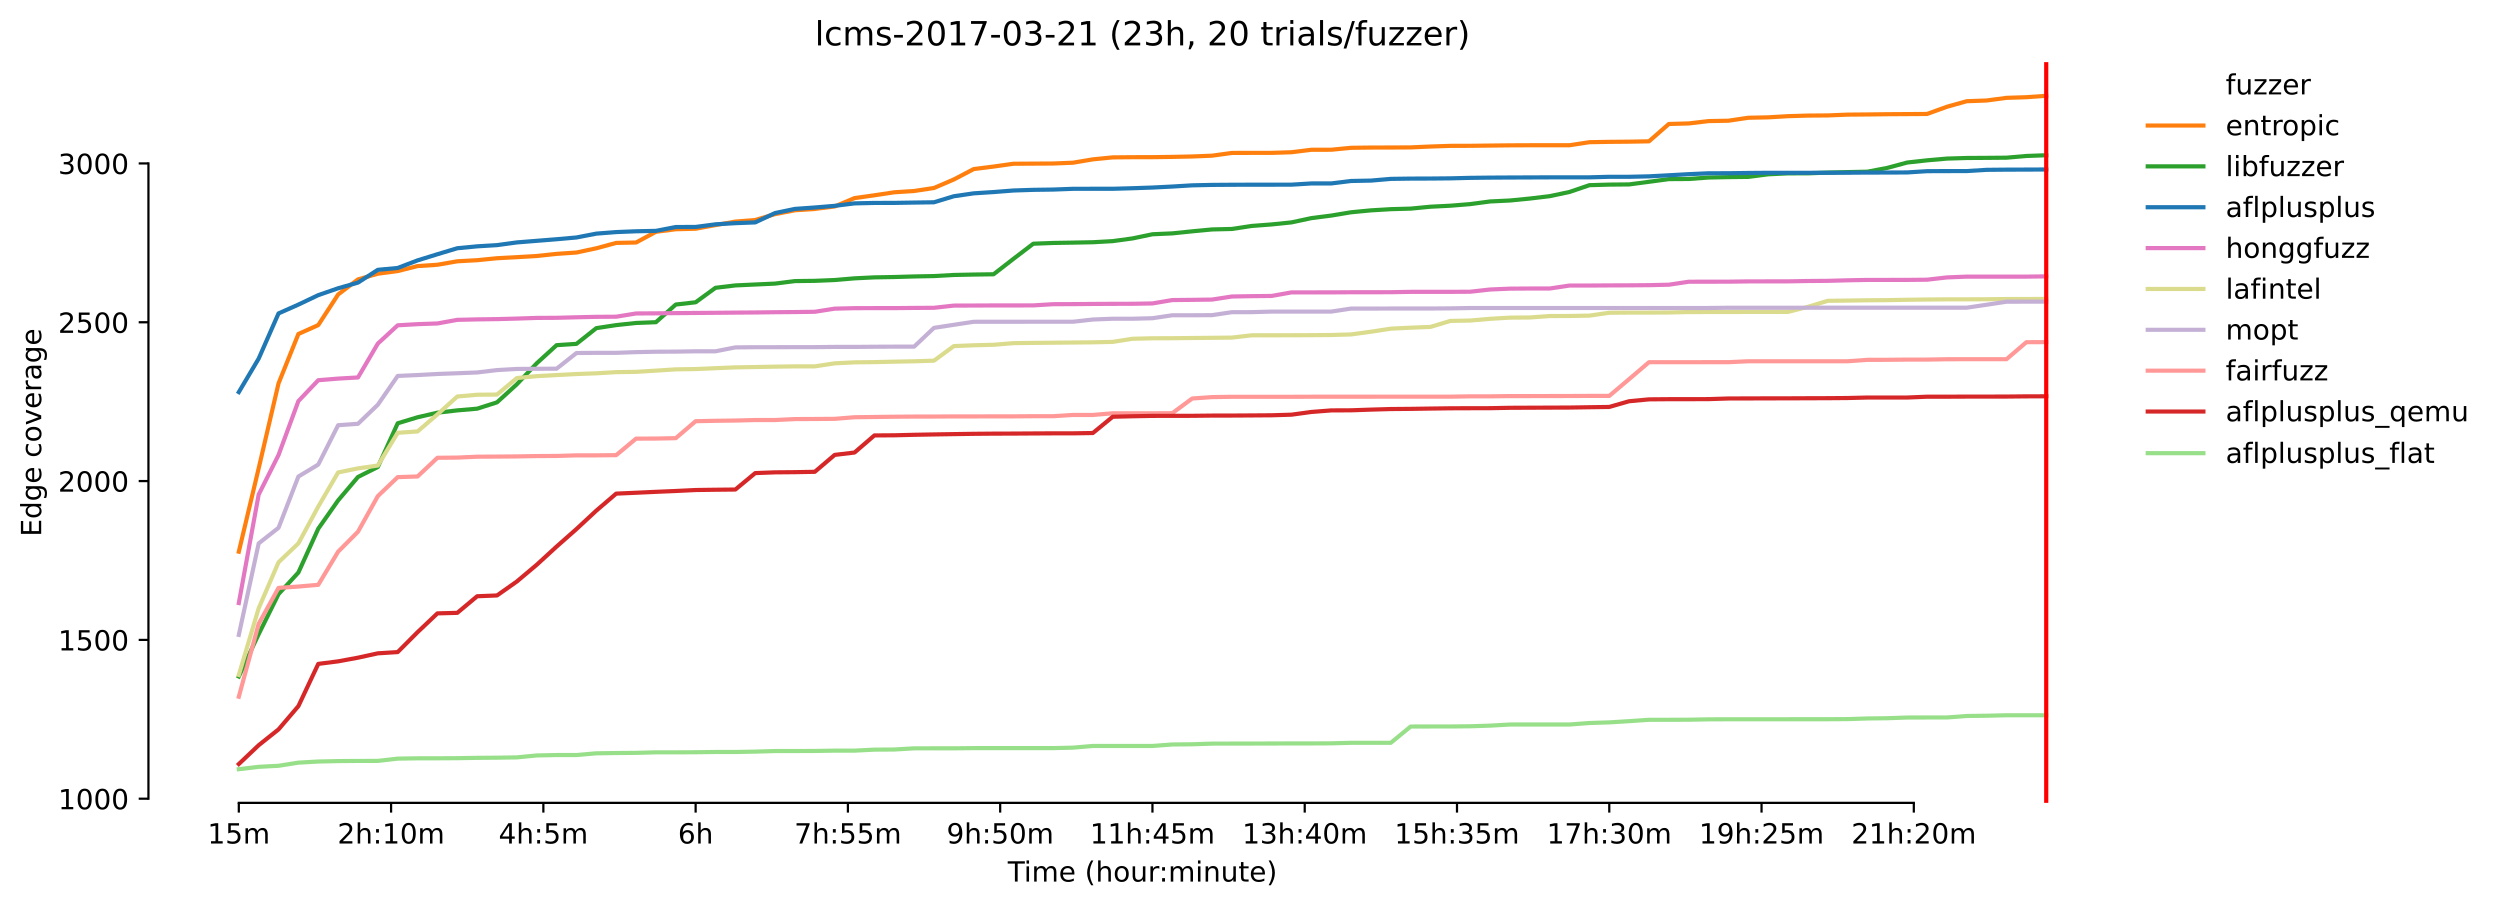 <?xml version="1.0" encoding="utf-8" standalone="no"?>
<!DOCTYPE svg PUBLIC "-//W3C//DTD SVG 1.1//EN"
  "http://www.w3.org/Graphics/SVG/1.1/DTD/svg11.dtd">
<!-- Created with matplotlib (https://matplotlib.org/) -->
<svg height="325.986pt" version="1.1" viewBox="0 0 898.121 325.986" width="898.121pt" xmlns="http://www.w3.org/2000/svg" xmlns:xlink="http://www.w3.org/1999/xlink">
 <defs>
  <style type="text/css">*{stroke-linecap:butt;stroke-linejoin:round;}</style>
 </defs>
 <g id="figure_1">
  <g id="patch_1">
   <path d="M 0 325.986 
L 898.121 325.986 
L 898.121 0 
L 0 0 
z
" style="fill:#ffffff;"/>
  </g>
  <g id="axes_1">
   <g id="patch_2">
    <path d="M 53.328 288.43 
L 767.568 288.43 
L 767.568 22.318 
L 53.328 22.318 
z
" style="fill:#ffffff;"/>
   </g>
   <g id="matplotlib.axis_1">
    <g id="xtick_1">
     <g id="line2d_1">
      <defs>
       <path d="M 0 0 
L 0 3.5 
" id="m0f830a9985" style="stroke:#000000;stroke-width:0.8;"/>
      </defs>
      <g>
       <use style="stroke:#000000;stroke-width:0.8;" x="85.794" xlink:href="#m0f830a9985" y="288.43"/>
      </g>
     </g>
     <g id="text_1">
      <!-- 15m -->
      <g transform="translate(74.561 303.029)scale(0.1 -0.1)">
       <defs>
        <path d="M 12.406 8.297 
L 28.516 8.297 
L 28.516 63.922 
L 10.984 60.406 
L 10.984 69.391 
L 28.422 72.906 
L 38.281 72.906 
L 38.281 8.297 
L 54.391 8.297 
L 54.391 0 
L 12.406 0 
z
" id="DejaVuSans-49"/>
        <path d="M 10.797 72.906 
L 49.516 72.906 
L 49.516 64.594 
L 19.828 64.594 
L 19.828 46.734 
Q 21.969 47.469 24.109 47.828 
Q 26.266 48.188 28.422 48.188 
Q 40.625 48.188 47.75 41.5 
Q 54.891 34.812 54.891 23.391 
Q 54.891 11.625 47.562 5.094 
Q 40.234 -1.422 26.906 -1.422 
Q 22.312 -1.422 17.547 -0.641 
Q 12.797 0.141 7.719 1.703 
L 7.719 11.625 
Q 12.109 9.234 16.797 8.062 
Q 21.484 6.891 26.703 6.891 
Q 35.156 6.891 40.078 11.328 
Q 45.016 15.766 45.016 23.391 
Q 45.016 31 40.078 35.438 
Q 35.156 39.891 26.703 39.891 
Q 22.75 39.891 18.812 39.016 
Q 14.891 38.141 10.797 36.281 
z
" id="DejaVuSans-53"/>
        <path d="M 52 44.188 
Q 55.375 50.25 60.062 53.125 
Q 64.75 56 71.094 56 
Q 79.641 56 84.281 50.016 
Q 88.922 44.047 88.922 33.016 
L 88.922 0 
L 79.891 0 
L 79.891 32.719 
Q 79.891 40.578 77.094 44.375 
Q 74.312 48.188 68.609 48.188 
Q 61.625 48.188 57.562 43.547 
Q 53.516 38.922 53.516 30.906 
L 53.516 0 
L 44.484 0 
L 44.484 32.719 
Q 44.484 40.625 41.703 44.406 
Q 38.922 48.188 33.109 48.188 
Q 26.219 48.188 22.156 43.531 
Q 18.109 38.875 18.109 30.906 
L 18.109 0 
L 9.078 0 
L 9.078 54.688 
L 18.109 54.688 
L 18.109 46.188 
Q 21.188 51.219 25.484 53.609 
Q 29.781 56 35.688 56 
Q 41.656 56 45.828 52.969 
Q 50 49.953 52 44.188 
z
" id="DejaVuSans-109"/>
       </defs>
       <use xlink:href="#DejaVuSans-49"/>
       <use x="63.623" xlink:href="#DejaVuSans-53"/>
       <use x="127.246" xlink:href="#DejaVuSans-109"/>
      </g>
     </g>
    </g>
    <g id="xtick_2">
     <g id="line2d_2">
      <g>
       <use style="stroke:#000000;stroke-width:0.8;" x="140.497" xlink:href="#m0f830a9985" y="288.43"/>
      </g>
     </g>
     <g id="text_2">
      <!-- 2h:10m -->
      <g transform="translate(121.23 303.029)scale(0.1 -0.1)">
       <defs>
        <path d="M 19.188 8.297 
L 53.609 8.297 
L 53.609 0 
L 7.328 0 
L 7.328 8.297 
Q 12.938 14.109 22.625 23.891 
Q 32.328 33.688 34.812 36.531 
Q 39.547 41.844 41.422 45.531 
Q 43.312 49.219 43.312 52.781 
Q 43.312 58.594 39.234 62.25 
Q 35.156 65.922 28.609 65.922 
Q 23.969 65.922 18.812 64.312 
Q 13.672 62.703 7.812 59.422 
L 7.812 69.391 
Q 13.766 71.781 18.938 73 
Q 24.125 74.219 28.422 74.219 
Q 39.75 74.219 46.484 68.547 
Q 53.219 62.891 53.219 53.422 
Q 53.219 48.922 51.531 44.891 
Q 49.859 40.875 45.406 35.406 
Q 44.188 33.984 37.641 27.219 
Q 31.109 20.453 19.188 8.297 
z
" id="DejaVuSans-50"/>
        <path d="M 54.891 33.016 
L 54.891 0 
L 45.906 0 
L 45.906 32.719 
Q 45.906 40.484 42.875 44.328 
Q 39.844 48.188 33.797 48.188 
Q 26.516 48.188 22.312 43.547 
Q 18.109 38.922 18.109 30.906 
L 18.109 0 
L 9.078 0 
L 9.078 75.984 
L 18.109 75.984 
L 18.109 46.188 
Q 21.344 51.125 25.703 53.562 
Q 30.078 56 35.797 56 
Q 45.219 56 50.047 50.172 
Q 54.891 44.344 54.891 33.016 
z
" id="DejaVuSans-104"/>
        <path d="M 11.719 12.406 
L 22.016 12.406 
L 22.016 0 
L 11.719 0 
z
M 11.719 51.703 
L 22.016 51.703 
L 22.016 39.312 
L 11.719 39.312 
z
" id="DejaVuSans-58"/>
        <path d="M 31.781 66.406 
Q 24.172 66.406 20.328 58.906 
Q 16.5 51.422 16.5 36.375 
Q 16.5 21.391 20.328 13.891 
Q 24.172 6.391 31.781 6.391 
Q 39.453 6.391 43.281 13.891 
Q 47.125 21.391 47.125 36.375 
Q 47.125 51.422 43.281 58.906 
Q 39.453 66.406 31.781 66.406 
z
M 31.781 74.219 
Q 44.047 74.219 50.516 64.516 
Q 56.984 54.828 56.984 36.375 
Q 56.984 17.969 50.516 8.266 
Q 44.047 -1.422 31.781 -1.422 
Q 19.531 -1.422 13.062 8.266 
Q 6.594 17.969 6.594 36.375 
Q 6.594 54.828 13.062 64.516 
Q 19.531 74.219 31.781 74.219 
z
" id="DejaVuSans-48"/>
       </defs>
       <use xlink:href="#DejaVuSans-50"/>
       <use x="63.623" xlink:href="#DejaVuSans-104"/>
       <use x="127.002" xlink:href="#DejaVuSans-58"/>
       <use x="160.693" xlink:href="#DejaVuSans-49"/>
       <use x="224.316" xlink:href="#DejaVuSans-48"/>
       <use x="287.939" xlink:href="#DejaVuSans-109"/>
      </g>
     </g>
    </g>
    <g id="xtick_3">
     <g id="line2d_3">
      <g>
       <use style="stroke:#000000;stroke-width:0.8;" x="195.201" xlink:href="#m0f830a9985" y="288.43"/>
      </g>
     </g>
     <g id="text_3">
      <!-- 4h:5m -->
      <g transform="translate(179.115 303.029)scale(0.1 -0.1)">
       <defs>
        <path d="M 37.797 64.312 
L 12.891 25.391 
L 37.797 25.391 
z
M 35.203 72.906 
L 47.609 72.906 
L 47.609 25.391 
L 58.016 25.391 
L 58.016 17.188 
L 47.609 17.188 
L 47.609 0 
L 37.797 0 
L 37.797 17.188 
L 4.891 17.188 
L 4.891 26.703 
z
" id="DejaVuSans-52"/>
       </defs>
       <use xlink:href="#DejaVuSans-52"/>
       <use x="63.623" xlink:href="#DejaVuSans-104"/>
       <use x="127.002" xlink:href="#DejaVuSans-58"/>
       <use x="160.693" xlink:href="#DejaVuSans-53"/>
       <use x="224.316" xlink:href="#DejaVuSans-109"/>
      </g>
     </g>
    </g>
    <g id="xtick_4">
     <g id="line2d_4">
      <g>
       <use style="stroke:#000000;stroke-width:0.8;" x="249.905" xlink:href="#m0f830a9985" y="288.43"/>
      </g>
     </g>
     <g id="text_4">
      <!-- 6h -->
      <g transform="translate(243.555 303.029)scale(0.1 -0.1)">
       <defs>
        <path d="M 33.016 40.375 
Q 26.375 40.375 22.484 35.828 
Q 18.609 31.297 18.609 23.391 
Q 18.609 15.531 22.484 10.953 
Q 26.375 6.391 33.016 6.391 
Q 39.656 6.391 43.531 10.953 
Q 47.406 15.531 47.406 23.391 
Q 47.406 31.297 43.531 35.828 
Q 39.656 40.375 33.016 40.375 
z
M 52.594 71.297 
L 52.594 62.312 
Q 48.875 64.062 45.094 64.984 
Q 41.312 65.922 37.594 65.922 
Q 27.828 65.922 22.672 59.328 
Q 17.531 52.734 16.797 39.406 
Q 19.672 43.656 24.016 45.922 
Q 28.375 48.188 33.594 48.188 
Q 44.578 48.188 50.953 41.516 
Q 57.328 34.859 57.328 23.391 
Q 57.328 12.156 50.688 5.359 
Q 44.047 -1.422 33.016 -1.422 
Q 20.359 -1.422 13.672 8.266 
Q 6.984 17.969 6.984 36.375 
Q 6.984 53.656 15.188 63.938 
Q 23.391 74.219 37.203 74.219 
Q 40.922 74.219 44.703 73.484 
Q 48.484 72.75 52.594 71.297 
z
" id="DejaVuSans-54"/>
       </defs>
       <use xlink:href="#DejaVuSans-54"/>
       <use x="63.623" xlink:href="#DejaVuSans-104"/>
      </g>
     </g>
    </g>
    <g id="xtick_5">
     <g id="line2d_5">
      <g>
       <use style="stroke:#000000;stroke-width:0.8;" x="304.608" xlink:href="#m0f830a9985" y="288.43"/>
      </g>
     </g>
     <g id="text_5">
      <!-- 7h:55m -->
      <g transform="translate(285.341 303.029)scale(0.1 -0.1)">
       <defs>
        <path d="M 8.203 72.906 
L 55.078 72.906 
L 55.078 68.703 
L 28.609 0 
L 18.312 0 
L 43.219 64.594 
L 8.203 64.594 
z
" id="DejaVuSans-55"/>
       </defs>
       <use xlink:href="#DejaVuSans-55"/>
       <use x="63.623" xlink:href="#DejaVuSans-104"/>
       <use x="127.002" xlink:href="#DejaVuSans-58"/>
       <use x="160.693" xlink:href="#DejaVuSans-53"/>
       <use x="224.316" xlink:href="#DejaVuSans-53"/>
       <use x="287.939" xlink:href="#DejaVuSans-109"/>
      </g>
     </g>
    </g>
    <g id="xtick_6">
     <g id="line2d_6">
      <g>
       <use style="stroke:#000000;stroke-width:0.8;" x="359.312" xlink:href="#m0f830a9985" y="288.43"/>
      </g>
     </g>
     <g id="text_6">
      <!-- 9h:50m -->
      <g transform="translate(340.045 303.029)scale(0.1 -0.1)">
       <defs>
        <path d="M 10.984 1.516 
L 10.984 10.5 
Q 14.703 8.734 18.5 7.812 
Q 22.312 6.891 25.984 6.891 
Q 35.75 6.891 40.891 13.453 
Q 46.047 20.016 46.781 33.406 
Q 43.953 29.203 39.594 26.953 
Q 35.25 24.703 29.984 24.703 
Q 19.047 24.703 12.672 31.312 
Q 6.297 37.938 6.297 49.422 
Q 6.297 60.641 12.938 67.422 
Q 19.578 74.219 30.609 74.219 
Q 43.266 74.219 49.922 64.516 
Q 56.594 54.828 56.594 36.375 
Q 56.594 19.141 48.406 8.859 
Q 40.234 -1.422 26.422 -1.422 
Q 22.703 -1.422 18.891 -0.688 
Q 15.094 0.047 10.984 1.516 
z
M 30.609 32.422 
Q 37.25 32.422 41.125 36.953 
Q 45.016 41.5 45.016 49.422 
Q 45.016 57.281 41.125 61.844 
Q 37.25 66.406 30.609 66.406 
Q 23.969 66.406 20.094 61.844 
Q 16.219 57.281 16.219 49.422 
Q 16.219 41.5 20.094 36.953 
Q 23.969 32.422 30.609 32.422 
z
" id="DejaVuSans-57"/>
       </defs>
       <use xlink:href="#DejaVuSans-57"/>
       <use x="63.623" xlink:href="#DejaVuSans-104"/>
       <use x="127.002" xlink:href="#DejaVuSans-58"/>
       <use x="160.693" xlink:href="#DejaVuSans-53"/>
       <use x="224.316" xlink:href="#DejaVuSans-48"/>
       <use x="287.939" xlink:href="#DejaVuSans-109"/>
      </g>
     </g>
    </g>
    <g id="xtick_7">
     <g id="line2d_7">
      <g>
       <use style="stroke:#000000;stroke-width:0.8;" x="414.016" xlink:href="#m0f830a9985" y="288.43"/>
      </g>
     </g>
     <g id="text_7">
      <!-- 11h:45m -->
      <g transform="translate(391.567 303.029)scale(0.1 -0.1)">
       <use xlink:href="#DejaVuSans-49"/>
       <use x="63.623" xlink:href="#DejaVuSans-49"/>
       <use x="127.246" xlink:href="#DejaVuSans-104"/>
       <use x="190.625" xlink:href="#DejaVuSans-58"/>
       <use x="224.316" xlink:href="#DejaVuSans-52"/>
       <use x="287.939" xlink:href="#DejaVuSans-53"/>
       <use x="351.562" xlink:href="#DejaVuSans-109"/>
      </g>
     </g>
    </g>
    <g id="xtick_8">
     <g id="line2d_8">
      <g>
       <use style="stroke:#000000;stroke-width:0.8;" x="468.719" xlink:href="#m0f830a9985" y="288.43"/>
      </g>
     </g>
     <g id="text_8">
      <!-- 13h:40m -->
      <g transform="translate(446.271 303.029)scale(0.1 -0.1)">
       <defs>
        <path d="M 40.578 39.312 
Q 47.656 37.797 51.625 33 
Q 55.609 28.219 55.609 21.188 
Q 55.609 10.406 48.188 4.484 
Q 40.766 -1.422 27.094 -1.422 
Q 22.516 -1.422 17.656 -0.516 
Q 12.797 0.391 7.625 2.203 
L 7.625 11.719 
Q 11.719 9.328 16.594 8.109 
Q 21.484 6.891 26.812 6.891 
Q 36.078 6.891 40.938 10.547 
Q 45.797 14.203 45.797 21.188 
Q 45.797 27.641 41.281 31.266 
Q 36.766 34.906 28.719 34.906 
L 20.219 34.906 
L 20.219 43.016 
L 29.109 43.016 
Q 36.375 43.016 40.234 45.922 
Q 44.094 48.828 44.094 54.297 
Q 44.094 59.906 40.109 62.906 
Q 36.141 65.922 28.719 65.922 
Q 24.656 65.922 20.016 65.031 
Q 15.375 64.156 9.812 62.312 
L 9.812 71.094 
Q 15.438 72.656 20.344 73.438 
Q 25.25 74.219 29.594 74.219 
Q 40.828 74.219 47.359 69.109 
Q 53.906 64.016 53.906 55.328 
Q 53.906 49.266 50.438 45.094 
Q 46.969 40.922 40.578 39.312 
z
" id="DejaVuSans-51"/>
       </defs>
       <use xlink:href="#DejaVuSans-49"/>
       <use x="63.623" xlink:href="#DejaVuSans-51"/>
       <use x="127.246" xlink:href="#DejaVuSans-104"/>
       <use x="190.625" xlink:href="#DejaVuSans-58"/>
       <use x="224.316" xlink:href="#DejaVuSans-52"/>
       <use x="287.939" xlink:href="#DejaVuSans-48"/>
       <use x="351.562" xlink:href="#DejaVuSans-109"/>
      </g>
     </g>
    </g>
    <g id="xtick_9">
     <g id="line2d_9">
      <g>
       <use style="stroke:#000000;stroke-width:0.8;" x="523.423" xlink:href="#m0f830a9985" y="288.43"/>
      </g>
     </g>
     <g id="text_9">
      <!-- 15h:35m -->
      <g transform="translate(500.975 303.029)scale(0.1 -0.1)">
       <use xlink:href="#DejaVuSans-49"/>
       <use x="63.623" xlink:href="#DejaVuSans-53"/>
       <use x="127.246" xlink:href="#DejaVuSans-104"/>
       <use x="190.625" xlink:href="#DejaVuSans-58"/>
       <use x="224.316" xlink:href="#DejaVuSans-51"/>
       <use x="287.939" xlink:href="#DejaVuSans-53"/>
       <use x="351.562" xlink:href="#DejaVuSans-109"/>
      </g>
     </g>
    </g>
    <g id="xtick_10">
     <g id="line2d_10">
      <g>
       <use style="stroke:#000000;stroke-width:0.8;" x="578.127" xlink:href="#m0f830a9985" y="288.43"/>
      </g>
     </g>
     <g id="text_10">
      <!-- 17h:30m -->
      <g transform="translate(555.678 303.029)scale(0.1 -0.1)">
       <use xlink:href="#DejaVuSans-49"/>
       <use x="63.623" xlink:href="#DejaVuSans-55"/>
       <use x="127.246" xlink:href="#DejaVuSans-104"/>
       <use x="190.625" xlink:href="#DejaVuSans-58"/>
       <use x="224.316" xlink:href="#DejaVuSans-51"/>
       <use x="287.939" xlink:href="#DejaVuSans-48"/>
       <use x="351.562" xlink:href="#DejaVuSans-109"/>
      </g>
     </g>
    </g>
    <g id="xtick_11">
     <g id="line2d_11">
      <g>
       <use style="stroke:#000000;stroke-width:0.8;" x="632.831" xlink:href="#m0f830a9985" y="288.43"/>
      </g>
     </g>
     <g id="text_11">
      <!-- 19h:25m -->
      <g transform="translate(610.382 303.029)scale(0.1 -0.1)">
       <use xlink:href="#DejaVuSans-49"/>
       <use x="63.623" xlink:href="#DejaVuSans-57"/>
       <use x="127.246" xlink:href="#DejaVuSans-104"/>
       <use x="190.625" xlink:href="#DejaVuSans-58"/>
       <use x="224.316" xlink:href="#DejaVuSans-50"/>
       <use x="287.939" xlink:href="#DejaVuSans-53"/>
       <use x="351.562" xlink:href="#DejaVuSans-109"/>
      </g>
     </g>
    </g>
    <g id="xtick_12">
     <g id="line2d_12">
      <g>
       <use style="stroke:#000000;stroke-width:0.8;" x="687.534" xlink:href="#m0f830a9985" y="288.43"/>
      </g>
     </g>
     <g id="text_12">
      <!-- 21h:20m -->
      <g transform="translate(665.086 303.029)scale(0.1 -0.1)">
       <use xlink:href="#DejaVuSans-50"/>
       <use x="63.623" xlink:href="#DejaVuSans-49"/>
       <use x="127.246" xlink:href="#DejaVuSans-104"/>
       <use x="190.625" xlink:href="#DejaVuSans-58"/>
       <use x="224.316" xlink:href="#DejaVuSans-50"/>
       <use x="287.939" xlink:href="#DejaVuSans-48"/>
       <use x="351.562" xlink:href="#DejaVuSans-109"/>
      </g>
     </g>
    </g>
    <g id="text_13">
     <!-- Time (hour:minute) -->
     <g transform="translate(362.041 316.707)scale(0.1 -0.1)">
      <defs>
       <path d="M -0.297 72.906 
L 61.375 72.906 
L 61.375 64.594 
L 35.5 64.594 
L 35.5 0 
L 25.594 0 
L 25.594 64.594 
L -0.297 64.594 
z
" id="DejaVuSans-84"/>
       <path d="M 9.422 54.688 
L 18.406 54.688 
L 18.406 0 
L 9.422 0 
z
M 9.422 75.984 
L 18.406 75.984 
L 18.406 64.594 
L 9.422 64.594 
z
" id="DejaVuSans-105"/>
       <path d="M 56.203 29.594 
L 56.203 25.203 
L 14.891 25.203 
Q 15.484 15.922 20.484 11.062 
Q 25.484 6.203 34.422 6.203 
Q 39.594 6.203 44.453 7.469 
Q 49.312 8.734 54.109 11.281 
L 54.109 2.781 
Q 49.266 0.734 44.188 -0.344 
Q 39.109 -1.422 33.891 -1.422 
Q 20.797 -1.422 13.156 6.188 
Q 5.516 13.812 5.516 26.812 
Q 5.516 40.234 12.766 48.109 
Q 20.016 56 32.328 56 
Q 43.359 56 49.781 48.891 
Q 56.203 41.797 56.203 29.594 
z
M 47.219 32.234 
Q 47.125 39.594 43.094 43.984 
Q 39.062 48.391 32.422 48.391 
Q 24.906 48.391 20.391 44.141 
Q 15.875 39.891 15.188 32.172 
z
" id="DejaVuSans-101"/>
       <path id="DejaVuSans-32"/>
       <path d="M 31 75.875 
Q 24.469 64.656 21.281 53.656 
Q 18.109 42.672 18.109 31.391 
Q 18.109 20.125 21.312 9.062 
Q 24.516 -2 31 -13.188 
L 23.188 -13.188 
Q 15.875 -1.703 12.234 9.375 
Q 8.594 20.453 8.594 31.391 
Q 8.594 42.281 12.203 53.312 
Q 15.828 64.359 23.188 75.875 
z
" id="DejaVuSans-40"/>
       <path d="M 30.609 48.391 
Q 23.391 48.391 19.188 42.75 
Q 14.984 37.109 14.984 27.297 
Q 14.984 17.484 19.156 11.844 
Q 23.344 6.203 30.609 6.203 
Q 37.797 6.203 41.984 11.859 
Q 46.188 17.531 46.188 27.297 
Q 46.188 37.016 41.984 42.703 
Q 37.797 48.391 30.609 48.391 
z
M 30.609 56 
Q 42.328 56 49.016 48.375 
Q 55.719 40.766 55.719 27.297 
Q 55.719 13.875 49.016 6.219 
Q 42.328 -1.422 30.609 -1.422 
Q 18.844 -1.422 12.172 6.219 
Q 5.516 13.875 5.516 27.297 
Q 5.516 40.766 12.172 48.375 
Q 18.844 56 30.609 56 
z
" id="DejaVuSans-111"/>
       <path d="M 8.5 21.578 
L 8.5 54.688 
L 17.484 54.688 
L 17.484 21.922 
Q 17.484 14.156 20.5 10.266 
Q 23.531 6.391 29.594 6.391 
Q 36.859 6.391 41.078 11.031 
Q 45.312 15.672 45.312 23.688 
L 45.312 54.688 
L 54.297 54.688 
L 54.297 0 
L 45.312 0 
L 45.312 8.406 
Q 42.047 3.422 37.719 1 
Q 33.406 -1.422 27.688 -1.422 
Q 18.266 -1.422 13.375 4.438 
Q 8.5 10.297 8.5 21.578 
z
M 31.109 56 
z
" id="DejaVuSans-117"/>
       <path d="M 41.109 46.297 
Q 39.594 47.172 37.812 47.578 
Q 36.031 48 33.891 48 
Q 26.266 48 22.188 43.047 
Q 18.109 38.094 18.109 28.812 
L 18.109 0 
L 9.078 0 
L 9.078 54.688 
L 18.109 54.688 
L 18.109 46.188 
Q 20.953 51.172 25.484 53.578 
Q 30.031 56 36.531 56 
Q 37.453 56 38.578 55.875 
Q 39.703 55.766 41.062 55.516 
z
" id="DejaVuSans-114"/>
       <path d="M 54.891 33.016 
L 54.891 0 
L 45.906 0 
L 45.906 32.719 
Q 45.906 40.484 42.875 44.328 
Q 39.844 48.188 33.797 48.188 
Q 26.516 48.188 22.312 43.547 
Q 18.109 38.922 18.109 30.906 
L 18.109 0 
L 9.078 0 
L 9.078 54.688 
L 18.109 54.688 
L 18.109 46.188 
Q 21.344 51.125 25.703 53.562 
Q 30.078 56 35.797 56 
Q 45.219 56 50.047 50.172 
Q 54.891 44.344 54.891 33.016 
z
" id="DejaVuSans-110"/>
       <path d="M 18.312 70.219 
L 18.312 54.688 
L 36.812 54.688 
L 36.812 47.703 
L 18.312 47.703 
L 18.312 18.016 
Q 18.312 11.328 20.141 9.422 
Q 21.969 7.516 27.594 7.516 
L 36.812 7.516 
L 36.812 0 
L 27.594 0 
Q 17.188 0 13.234 3.875 
Q 9.281 7.766 9.281 18.016 
L 9.281 47.703 
L 2.688 47.703 
L 2.688 54.688 
L 9.281 54.688 
L 9.281 70.219 
z
" id="DejaVuSans-116"/>
       <path d="M 8.016 75.875 
L 15.828 75.875 
Q 23.141 64.359 26.781 53.312 
Q 30.422 42.281 30.422 31.391 
Q 30.422 20.453 26.781 9.375 
Q 23.141 -1.703 15.828 -13.188 
L 8.016 -13.188 
Q 14.5 -2 17.703 9.062 
Q 20.906 20.125 20.906 31.391 
Q 20.906 42.672 17.703 53.656 
Q 14.5 64.656 8.016 75.875 
z
" id="DejaVuSans-41"/>
      </defs>
      <use xlink:href="#DejaVuSans-84"/>
      <use x="57.959" xlink:href="#DejaVuSans-105"/>
      <use x="85.742" xlink:href="#DejaVuSans-109"/>
      <use x="183.154" xlink:href="#DejaVuSans-101"/>
      <use x="244.678" xlink:href="#DejaVuSans-32"/>
      <use x="276.465" xlink:href="#DejaVuSans-40"/>
      <use x="315.479" xlink:href="#DejaVuSans-104"/>
      <use x="378.857" xlink:href="#DejaVuSans-111"/>
      <use x="440.039" xlink:href="#DejaVuSans-117"/>
      <use x="503.418" xlink:href="#DejaVuSans-114"/>
      <use x="542.781" xlink:href="#DejaVuSans-58"/>
      <use x="576.473" xlink:href="#DejaVuSans-109"/>
      <use x="673.885" xlink:href="#DejaVuSans-105"/>
      <use x="701.668" xlink:href="#DejaVuSans-110"/>
      <use x="765.047" xlink:href="#DejaVuSans-117"/>
      <use x="828.426" xlink:href="#DejaVuSans-116"/>
      <use x="867.635" xlink:href="#DejaVuSans-101"/>
      <use x="929.158" xlink:href="#DejaVuSans-41"/>
     </g>
    </g>
   </g>
   <g id="matplotlib.axis_2">
    <g id="ytick_1">
     <g id="line2d_13">
      <defs>
       <path d="M 0 0 
L -3.5 0 
" id="m9cde46fdc6" style="stroke:#000000;stroke-width:0.8;"/>
      </defs>
      <g>
       <use style="stroke:#000000;stroke-width:0.8;" x="53.328" xlink:href="#m9cde46fdc6" y="286.935"/>
      </g>
     </g>
     <g id="text_14">
      <!-- 1000 -->
      <g transform="translate(20.878 290.734)scale(0.1 -0.1)">
       <use xlink:href="#DejaVuSans-49"/>
       <use x="63.623" xlink:href="#DejaVuSans-48"/>
       <use x="127.246" xlink:href="#DejaVuSans-48"/>
       <use x="190.869" xlink:href="#DejaVuSans-48"/>
      </g>
     </g>
    </g>
    <g id="ytick_2">
     <g id="line2d_14">
      <g>
       <use style="stroke:#000000;stroke-width:0.8;" x="53.328" xlink:href="#m9cde46fdc6" y="229.881"/>
      </g>
     </g>
     <g id="text_15">
      <!-- 1500 -->
      <g transform="translate(20.878 233.68)scale(0.1 -0.1)">
       <use xlink:href="#DejaVuSans-49"/>
       <use x="63.623" xlink:href="#DejaVuSans-53"/>
       <use x="127.246" xlink:href="#DejaVuSans-48"/>
       <use x="190.869" xlink:href="#DejaVuSans-48"/>
      </g>
     </g>
    </g>
    <g id="ytick_3">
     <g id="line2d_15">
      <g>
       <use style="stroke:#000000;stroke-width:0.8;" x="53.328" xlink:href="#m9cde46fdc6" y="172.827"/>
      </g>
     </g>
     <g id="text_16">
      <!-- 2000 -->
      <g transform="translate(20.878 176.626)scale(0.1 -0.1)">
       <use xlink:href="#DejaVuSans-50"/>
       <use x="63.623" xlink:href="#DejaVuSans-48"/>
       <use x="127.246" xlink:href="#DejaVuSans-48"/>
       <use x="190.869" xlink:href="#DejaVuSans-48"/>
      </g>
     </g>
    </g>
    <g id="ytick_4">
     <g id="line2d_16">
      <g>
       <use style="stroke:#000000;stroke-width:0.8;" x="53.328" xlink:href="#m9cde46fdc6" y="115.773"/>
      </g>
     </g>
     <g id="text_17">
      <!-- 2500 -->
      <g transform="translate(20.878 119.572)scale(0.1 -0.1)">
       <use xlink:href="#DejaVuSans-50"/>
       <use x="63.623" xlink:href="#DejaVuSans-53"/>
       <use x="127.246" xlink:href="#DejaVuSans-48"/>
       <use x="190.869" xlink:href="#DejaVuSans-48"/>
      </g>
     </g>
    </g>
    <g id="ytick_5">
     <g id="line2d_17">
      <g>
       <use style="stroke:#000000;stroke-width:0.8;" x="53.328" xlink:href="#m9cde46fdc6" y="58.719"/>
      </g>
     </g>
     <g id="text_18">
      <!-- 3000 -->
      <g transform="translate(20.878 62.518)scale(0.1 -0.1)">
       <use xlink:href="#DejaVuSans-51"/>
       <use x="63.623" xlink:href="#DejaVuSans-48"/>
       <use x="127.246" xlink:href="#DejaVuSans-48"/>
       <use x="190.869" xlink:href="#DejaVuSans-48"/>
      </g>
     </g>
    </g>
    <g id="text_19">
     <!-- Edge coverage -->
     <g transform="translate(14.798 192.762)rotate(-90)scale(0.1 -0.1)">
      <defs>
       <path d="M 9.812 72.906 
L 55.906 72.906 
L 55.906 64.594 
L 19.672 64.594 
L 19.672 43.016 
L 54.391 43.016 
L 54.391 34.719 
L 19.672 34.719 
L 19.672 8.297 
L 56.781 8.297 
L 56.781 0 
L 9.812 0 
z
" id="DejaVuSans-69"/>
       <path d="M 45.406 46.391 
L 45.406 75.984 
L 54.391 75.984 
L 54.391 0 
L 45.406 0 
L 45.406 8.203 
Q 42.578 3.328 38.25 0.953 
Q 33.938 -1.422 27.875 -1.422 
Q 17.969 -1.422 11.734 6.484 
Q 5.516 14.406 5.516 27.297 
Q 5.516 40.188 11.734 48.094 
Q 17.969 56 27.875 56 
Q 33.938 56 38.25 53.625 
Q 42.578 51.266 45.406 46.391 
z
M 14.797 27.297 
Q 14.797 17.391 18.875 11.75 
Q 22.953 6.109 30.078 6.109 
Q 37.203 6.109 41.297 11.75 
Q 45.406 17.391 45.406 27.297 
Q 45.406 37.203 41.297 42.844 
Q 37.203 48.484 30.078 48.484 
Q 22.953 48.484 18.875 42.844 
Q 14.797 37.203 14.797 27.297 
z
" id="DejaVuSans-100"/>
       <path d="M 45.406 27.984 
Q 45.406 37.75 41.375 43.109 
Q 37.359 48.484 30.078 48.484 
Q 22.859 48.484 18.828 43.109 
Q 14.797 37.75 14.797 27.984 
Q 14.797 18.266 18.828 12.891 
Q 22.859 7.516 30.078 7.516 
Q 37.359 7.516 41.375 12.891 
Q 45.406 18.266 45.406 27.984 
z
M 54.391 6.781 
Q 54.391 -7.172 48.188 -13.984 
Q 42 -20.797 29.203 -20.797 
Q 24.469 -20.797 20.266 -20.094 
Q 16.062 -19.391 12.109 -17.922 
L 12.109 -9.188 
Q 16.062 -11.328 19.922 -12.344 
Q 23.781 -13.375 27.781 -13.375 
Q 36.625 -13.375 41.016 -8.766 
Q 45.406 -4.156 45.406 5.172 
L 45.406 9.625 
Q 42.625 4.781 38.281 2.391 
Q 33.938 0 27.875 0 
Q 17.828 0 11.672 7.656 
Q 5.516 15.328 5.516 27.984 
Q 5.516 40.672 11.672 48.328 
Q 17.828 56 27.875 56 
Q 33.938 56 38.281 53.609 
Q 42.625 51.219 45.406 46.391 
L 45.406 54.688 
L 54.391 54.688 
z
" id="DejaVuSans-103"/>
       <path d="M 48.781 52.594 
L 48.781 44.188 
Q 44.969 46.297 41.141 47.344 
Q 37.312 48.391 33.406 48.391 
Q 24.656 48.391 19.812 42.844 
Q 14.984 37.312 14.984 27.297 
Q 14.984 17.281 19.812 11.734 
Q 24.656 6.203 33.406 6.203 
Q 37.312 6.203 41.141 7.25 
Q 44.969 8.297 48.781 10.406 
L 48.781 2.094 
Q 45.016 0.344 40.984 -0.531 
Q 36.969 -1.422 32.422 -1.422 
Q 20.062 -1.422 12.781 6.344 
Q 5.516 14.109 5.516 27.297 
Q 5.516 40.672 12.859 48.328 
Q 20.219 56 33.016 56 
Q 37.156 56 41.109 55.141 
Q 45.062 54.297 48.781 52.594 
z
" id="DejaVuSans-99"/>
       <path d="M 2.984 54.688 
L 12.5 54.688 
L 29.594 8.797 
L 46.688 54.688 
L 56.203 54.688 
L 35.688 0 
L 23.484 0 
z
" id="DejaVuSans-118"/>
       <path d="M 34.281 27.484 
Q 23.391 27.484 19.188 25 
Q 14.984 22.516 14.984 16.5 
Q 14.984 11.719 18.141 8.906 
Q 21.297 6.109 26.703 6.109 
Q 34.188 6.109 38.703 11.406 
Q 43.219 16.703 43.219 25.484 
L 43.219 27.484 
z
M 52.203 31.203 
L 52.203 0 
L 43.219 0 
L 43.219 8.297 
Q 40.141 3.328 35.547 0.953 
Q 30.953 -1.422 24.312 -1.422 
Q 15.922 -1.422 10.953 3.297 
Q 6 8.016 6 15.922 
Q 6 25.141 12.172 29.828 
Q 18.359 34.516 30.609 34.516 
L 43.219 34.516 
L 43.219 35.406 
Q 43.219 41.609 39.141 45 
Q 35.062 48.391 27.688 48.391 
Q 23 48.391 18.547 47.266 
Q 14.109 46.141 10.016 43.891 
L 10.016 52.203 
Q 14.938 54.109 19.578 55.047 
Q 24.219 56 28.609 56 
Q 40.484 56 46.344 49.844 
Q 52.203 43.703 52.203 31.203 
z
" id="DejaVuSans-97"/>
      </defs>
      <use xlink:href="#DejaVuSans-69"/>
      <use x="63.184" xlink:href="#DejaVuSans-100"/>
      <use x="126.66" xlink:href="#DejaVuSans-103"/>
      <use x="190.137" xlink:href="#DejaVuSans-101"/>
      <use x="251.66" xlink:href="#DejaVuSans-32"/>
      <use x="283.447" xlink:href="#DejaVuSans-99"/>
      <use x="338.428" xlink:href="#DejaVuSans-111"/>
      <use x="399.609" xlink:href="#DejaVuSans-118"/>
      <use x="458.789" xlink:href="#DejaVuSans-101"/>
      <use x="520.312" xlink:href="#DejaVuSans-114"/>
      <use x="561.426" xlink:href="#DejaVuSans-97"/>
      <use x="622.705" xlink:href="#DejaVuSans-103"/>
      <use x="686.182" xlink:href="#DejaVuSans-101"/>
     </g>
    </g>
   </g>
   <g id="line2d_18">
    <path clip-path="url(#pbc97d736a1)" d="M 85.794 198.193 
L 92.929 168.24 
L 100.064 137.727 
L 107.199 119.978 
L 114.335 116.783 
L 121.47 105.794 
L 128.605 100.374 
L 135.74 98.326 
L 142.876 97.379 
L 150.011 95.587 
L 157.146 95.114 
L 164.281 93.87 
L 171.417 93.476 
L 178.552 92.769 
L 185.687 92.387 
L 192.823 91.97 
L 199.958 91.206 
L 207.093 90.715 
L 214.228 89.197 
L 221.364 87.263 
L 228.499 87.121 
L 235.634 83.275 
L 242.769 82.351 
L 249.905 82.174 
L 257.04 80.862 
L 264.175 79.601 
L 271.31 79.042 
L 278.446 76.914 
L 285.581 75.539 
L 292.716 75.059 
L 299.852 74.169 
L 306.987 71.168 
L 314.122 70.158 
L 321.257 69.08 
L 328.393 68.618 
L 335.528 67.534 
L 342.663 64.476 
L 349.798 60.739 
L 356.934 59.837 
L 364.069 58.827 
L 371.204 58.782 
L 378.339 58.742 
L 385.475 58.451 
L 392.61 57.247 
L 399.745 56.54 
L 406.88 56.471 
L 414.016 56.46 
L 421.151 56.363 
L 428.286 56.214 
L 435.422 55.929 
L 442.557 54.942 
L 449.692 54.919 
L 456.827 54.919 
L 463.963 54.691 
L 471.098 53.807 
L 478.233 53.795 
L 485.368 53.099 
L 492.504 53.008 
L 499.639 52.991 
L 506.774 52.951 
L 513.909 52.637 
L 521.045 52.398 
L 528.18 52.38 
L 535.315 52.295 
L 542.451 52.215 
L 549.586 52.181 
L 556.721 52.181 
L 563.856 52.181 
L 570.992 51.08 
L 578.127 50.96 
L 585.262 50.897 
L 592.397 50.766 
L 599.533 44.535 
L 606.668 44.347 
L 613.803 43.503 
L 620.938 43.366 
L 628.074 42.305 
L 635.209 42.156 
L 642.344 41.734 
L 649.479 41.523 
L 656.615 41.466 
L 663.75 41.181 
L 670.885 41.118 
L 678.021 41.032 
L 685.156 40.987 
L 692.291 40.941 
L 699.426 38.357 
L 706.562 36.36 
L 713.697 36.103 
L 720.832 35.15 
L 727.967 34.922 
L 735.103 34.414 
" style="fill:none;stroke:#ff7f0e;stroke-linecap:square;stroke-width:1.5;"/>
   </g>
   <g id="line2d_19">
    <path clip-path="url(#pbc97d736a1)" d="M 85.794 243.037 
L 92.929 227.815 
L 100.064 213.432 
L 107.199 205.667 
L 114.335 189.932 
L 121.47 179.77 
L 128.605 171.344 
L 135.74 167.761 
L 142.876 152.065 
L 150.011 149.903 
L 157.146 148.254 
L 164.281 147.427 
L 171.417 146.816 
L 178.552 144.54 
L 185.687 138.041 
L 192.823 130.504 
L 199.958 124 
L 207.093 123.532 
L 214.228 117.884 
L 221.364 116.794 
L 228.499 116.024 
L 235.634 115.75 
L 242.769 109.4 
L 249.905 108.596 
L 257.04 103.392 
L 264.175 102.536 
L 271.31 102.206 
L 278.446 101.88 
L 285.581 100.979 
L 292.716 100.888 
L 299.852 100.602 
L 306.987 99.992 
L 314.122 99.644 
L 321.257 99.518 
L 328.393 99.313 
L 335.528 99.176 
L 342.663 98.782 
L 349.798 98.634 
L 356.934 98.531 
L 364.069 92.997 
L 371.204 87.554 
L 378.339 87.28 
L 385.475 87.16 
L 392.61 87.024 
L 399.745 86.624 
L 406.88 85.649 
L 414.016 84.159 
L 421.151 83.84 
L 428.286 83.104 
L 435.422 82.425 
L 442.557 82.254 
L 449.692 81.17 
L 456.827 80.628 
L 463.963 79.892 
L 471.098 78.363 
L 478.233 77.444 
L 485.368 76.257 
L 492.504 75.573 
L 499.639 75.145 
L 506.774 74.945 
L 513.909 74.261 
L 521.045 73.901 
L 528.18 73.325 
L 535.315 72.372 
L 542.451 72.03 
L 549.586 71.328 
L 556.721 70.472 
L 563.856 68.96 
L 570.992 66.524 
L 578.127 66.319 
L 585.262 66.25 
L 592.397 65.309 
L 599.533 64.345 
L 606.668 64.299 
L 613.803 63.774 
L 620.938 63.626 
L 628.074 63.546 
L 635.209 62.616 
L 642.344 62.279 
L 649.479 62.268 
L 656.615 62.005 
L 663.75 61.829 
L 670.885 61.674 
L 678.021 60.311 
L 685.156 58.388 
L 692.291 57.601 
L 699.426 56.973 
L 706.562 56.756 
L 713.697 56.711 
L 720.832 56.648 
L 727.967 56.032 
L 735.103 55.775 
" style="fill:none;stroke:#2ca02c;stroke-linecap:square;stroke-width:1.5;"/>
   </g>
   <g id="line2d_20">
    <path clip-path="url(#pbc97d736a1)" d="M 85.794 140.86 
L 92.929 128.827 
L 100.064 112.595 
L 107.199 109.423 
L 114.335 106.028 
L 121.47 103.558 
L 128.605 101.521 
L 135.74 96.934 
L 142.876 96.266 
L 150.011 93.539 
L 157.146 91.331 
L 164.281 89.18 
L 171.417 88.496 
L 178.552 88.062 
L 185.687 87.086 
L 192.823 86.516 
L 199.958 85.945 
L 207.093 85.312 
L 214.228 83.931 
L 221.364 83.372 
L 228.499 83.087 
L 235.634 82.938 
L 242.769 81.558 
L 249.905 81.529 
L 257.04 80.588 
L 264.175 80.171 
L 271.31 79.898 
L 278.446 76.537 
L 285.581 75.048 
L 292.716 74.54 
L 299.852 73.952 
L 306.987 73.062 
L 314.122 72.903 
L 321.257 72.891 
L 328.393 72.771 
L 335.528 72.669 
L 342.663 70.501 
L 349.798 69.457 
L 356.934 68.995 
L 364.069 68.435 
L 371.204 68.201 
L 378.339 68.099 
L 385.475 67.831 
L 392.61 67.819 
L 399.745 67.819 
L 406.88 67.62 
L 414.016 67.374 
L 421.151 67.015 
L 428.286 66.581 
L 435.422 66.427 
L 442.557 66.376 
L 449.692 66.353 
L 456.827 66.347 
L 463.963 66.341 
L 471.098 65.902 
L 478.233 65.902 
L 485.368 65.018 
L 492.504 64.875 
L 499.639 64.265 
L 506.774 64.162 
L 513.909 64.139 
L 521.045 64.071 
L 528.18 63.894 
L 535.315 63.808 
L 542.451 63.768 
L 549.586 63.74 
L 556.721 63.711 
L 563.856 63.711 
L 570.992 63.706 
L 578.127 63.512 
L 585.262 63.512 
L 592.397 63.352 
L 599.533 62.97 
L 606.668 62.57 
L 613.803 62.251 
L 620.938 62.234 
L 628.074 62.137 
L 635.209 62.08 
L 642.344 62.08 
L 649.479 62.074 
L 656.615 62.068 
L 663.75 62.045 
L 670.885 61.994 
L 678.021 61.983 
L 685.156 61.948 
L 692.291 61.492 
L 699.426 61.463 
L 706.562 61.452 
L 713.697 61.013 
L 720.832 60.944 
L 727.967 60.921 
L 735.103 60.887 
" style="fill:none;stroke:#1f77b4;stroke-linecap:square;stroke-width:1.5;"/>
   </g>
   <g id="line2d_21">
    <path clip-path="url(#pbc97d736a1)" d="M 85.794 216.639 
L 92.929 177.671 
L 100.064 163.459 
L 107.199 144.089 
L 114.335 136.592 
L 121.47 136.01 
L 128.605 135.599 
L 135.74 123.43 
L 142.876 116.863 
L 150.011 116.452 
L 157.146 116.201 
L 164.281 114.906 
L 171.417 114.74 
L 178.552 114.643 
L 185.687 114.449 
L 192.823 114.21 
L 199.958 114.17 
L 207.093 113.982 
L 214.228 113.822 
L 221.364 113.776 
L 228.499 112.612 
L 235.634 112.567 
L 242.769 112.487 
L 249.905 112.43 
L 257.04 112.373 
L 264.175 112.304 
L 271.31 112.253 
L 278.446 112.161 
L 285.581 112.104 
L 292.716 112.007 
L 299.852 110.883 
L 306.987 110.707 
L 314.122 110.69 
L 321.257 110.69 
L 328.393 110.621 
L 335.528 110.575 
L 342.663 109.782 
L 349.798 109.76 
L 356.934 109.725 
L 364.069 109.725 
L 371.204 109.714 
L 378.339 109.28 
L 385.475 109.252 
L 392.61 109.189 
L 399.745 109.149 
L 406.88 109.132 
L 414.016 109.006 
L 421.151 107.797 
L 428.286 107.723 
L 435.422 107.62 
L 442.557 106.519 
L 449.692 106.393 
L 456.827 106.319 
L 463.963 105.041 
L 471.098 105.041 
L 478.233 105.035 
L 485.368 104.99 
L 492.504 104.984 
L 499.639 104.973 
L 506.774 104.847 
L 513.909 104.841 
L 521.045 104.841 
L 528.18 104.802 
L 535.315 104.003 
L 542.451 103.695 
L 549.586 103.649 
L 556.721 103.649 
L 563.856 102.576 
L 570.992 102.576 
L 578.127 102.531 
L 585.262 102.502 
L 592.397 102.445 
L 599.533 102.28 
L 606.668 101.213 
L 613.803 101.196 
L 620.938 101.19 
L 628.074 101.093 
L 635.209 101.087 
L 642.344 101.076 
L 649.479 100.95 
L 656.615 100.893 
L 663.75 100.699 
L 670.885 100.562 
L 678.021 100.562 
L 685.156 100.551 
L 692.291 100.483 
L 699.426 99.661 
L 706.562 99.376 
L 713.697 99.376 
L 720.832 99.376 
L 727.967 99.376 
L 735.103 99.284 
" style="fill:none;stroke:#e377c2;stroke-linecap:square;stroke-width:1.5;"/>
   </g>
   <g id="line2d_22">
    <path clip-path="url(#pbc97d736a1)" d="M 85.794 242.473 
L 92.929 218.521 
L 100.064 201.993 
L 107.199 195.203 
L 114.335 181.984 
L 121.47 169.723 
L 128.605 168.268 
L 135.74 167.241 
L 142.876 155.483 
L 150.011 154.998 
L 157.146 148.859 
L 164.281 142.446 
L 171.417 141.807 
L 178.552 141.744 
L 185.687 135.81 
L 192.823 135.131 
L 199.958 134.743 
L 207.093 134.373 
L 214.228 134.11 
L 221.364 133.688 
L 228.499 133.591 
L 235.634 133.146 
L 242.769 132.689 
L 249.905 132.581 
L 257.04 132.273 
L 264.175 131.976 
L 271.31 131.857 
L 278.446 131.72 
L 285.581 131.617 
L 292.716 131.617 
L 299.852 130.527 
L 306.987 130.168 
L 314.122 130.088 
L 321.257 129.928 
L 328.393 129.791 
L 335.528 129.569 
L 342.663 124.331 
L 349.798 124.04 
L 356.934 123.858 
L 364.069 123.276 
L 371.204 123.184 
L 378.339 123.116 
L 385.475 123.047 
L 392.61 122.979 
L 399.745 122.819 
L 406.88 121.701 
L 414.016 121.524 
L 421.151 121.501 
L 428.286 121.427 
L 435.422 121.359 
L 442.557 121.279 
L 449.692 120.457 
L 456.827 120.457 
L 463.963 120.44 
L 471.098 120.411 
L 478.233 120.349 
L 485.368 120.143 
L 492.504 119.173 
L 499.639 118.072 
L 506.774 117.719 
L 513.909 117.439 
L 521.045 115.288 
L 528.18 115.151 
L 535.315 114.535 
L 542.451 114.107 
L 549.586 114.056 
L 556.721 113.536 
L 563.856 113.514 
L 570.992 113.388 
L 578.127 112.355 
L 585.262 112.298 
L 592.397 112.298 
L 599.533 112.258 
L 606.668 112.099 
L 613.803 112.087 
L 620.938 112.087 
L 628.074 112.053 
L 635.209 112.053 
L 642.344 112.047 
L 649.479 110.233 
L 656.615 108.065 
L 663.75 107.979 
L 670.885 107.877 
L 678.021 107.82 
L 685.156 107.694 
L 692.291 107.603 
L 699.426 107.534 
L 706.562 107.534 
L 713.697 107.506 
L 720.832 107.426 
L 727.967 107.42 
L 735.103 107.386 
" style="fill:none;stroke:#dbdb8d;stroke-linecap:square;stroke-width:1.5;"/>
   </g>
   <g id="line2d_23">
    <path clip-path="url(#pbc97d736a1)" d="M 85.794 228.078 
L 92.929 195.209 
L 100.064 189.606 
L 107.199 171.195 
L 114.335 166.888 
L 121.47 152.761 
L 128.605 152.248 
L 135.74 145.39 
L 142.876 135.052 
L 150.011 134.738 
L 157.146 134.35 
L 164.281 134.087 
L 171.417 133.808 
L 178.552 132.952 
L 185.687 132.547 
L 192.823 132.484 
L 199.958 132.45 
L 207.093 126.824 
L 214.228 126.756 
L 221.364 126.756 
L 228.499 126.499 
L 235.634 126.357 
L 242.769 126.322 
L 249.905 126.202 
L 257.04 126.202 
L 264.175 124.799 
L 271.31 124.73 
L 278.446 124.73 
L 285.581 124.702 
L 292.716 124.702 
L 299.852 124.628 
L 306.987 124.628 
L 314.122 124.565 
L 321.257 124.531 
L 328.393 124.531 
L 335.528 117.781 
L 342.663 116.686 
L 349.798 115.602 
L 356.934 115.59 
L 364.069 115.59 
L 371.204 115.585 
L 378.339 115.585 
L 385.475 115.585 
L 392.61 114.786 
L 399.745 114.506 
L 406.88 114.506 
L 414.016 114.318 
L 421.151 113.257 
L 428.286 113.257 
L 435.422 113.217 
L 442.557 112.15 
L 449.692 112.139 
L 456.827 111.939 
L 463.963 111.939 
L 471.098 111.939 
L 478.233 111.939 
L 485.368 110.855 
L 492.504 110.855 
L 499.639 110.832 
L 506.774 110.832 
L 513.909 110.832 
L 521.045 110.775 
L 528.18 110.65 
L 535.315 110.65 
L 542.451 110.644 
L 549.586 110.644 
L 556.721 110.644 
L 563.856 110.644 
L 570.992 110.644 
L 578.127 110.644 
L 585.262 110.644 
L 592.397 110.644 
L 599.533 110.644 
L 606.668 110.644 
L 613.803 110.644 
L 620.938 110.558 
L 628.074 110.558 
L 635.209 110.558 
L 642.344 110.558 
L 649.479 110.547 
L 656.615 110.541 
L 663.75 110.541 
L 670.885 110.541 
L 678.021 110.541 
L 685.156 110.541 
L 692.291 110.541 
L 699.426 110.535 
L 706.562 110.535 
L 713.697 109.474 
L 720.832 108.39 
L 727.967 108.373 
L 735.103 108.373 
" style="fill:none;stroke:#c5b0d5;stroke-linecap:square;stroke-width:1.5;"/>
   </g>
   <g id="line2d_24">
    <path clip-path="url(#pbc97d736a1)" d="M 85.794 250.295 
L 92.929 224.118 
L 100.064 211.196 
L 107.199 210.716 
L 114.335 210.095 
L 121.47 198.193 
L 128.605 191.016 
L 135.74 178.224 
L 142.876 171.406 
L 150.011 171.172 
L 157.146 164.457 
L 164.281 164.389 
L 171.417 164.069 
L 178.552 164.029 
L 185.687 163.966 
L 192.823 163.841 
L 199.958 163.801 
L 207.093 163.584 
L 214.228 163.584 
L 221.364 163.51 
L 228.499 157.582 
L 235.634 157.548 
L 242.769 157.411 
L 249.905 151.318 
L 257.04 151.169 
L 264.175 151.078 
L 271.31 150.895 
L 278.446 150.895 
L 285.581 150.553 
L 292.716 150.519 
L 299.852 150.467 
L 306.987 149.891 
L 314.122 149.8 
L 321.257 149.709 
L 328.393 149.657 
L 335.528 149.646 
L 342.663 149.6 
L 349.798 149.6 
L 356.934 149.577 
L 364.069 149.577 
L 371.204 149.52 
L 378.339 149.52 
L 385.475 149.07 
L 392.61 149.07 
L 399.745 148.471 
L 406.88 148.471 
L 414.016 148.471 
L 421.151 148.431 
L 428.286 143.165 
L 435.422 142.657 
L 442.557 142.548 
L 449.692 142.548 
L 456.827 142.548 
L 463.963 142.548 
L 471.098 142.52 
L 478.233 142.508 
L 485.368 142.508 
L 492.504 142.508 
L 499.639 142.503 
L 506.774 142.503 
L 513.909 142.503 
L 521.045 142.503 
L 528.18 142.383 
L 535.315 142.383 
L 542.451 142.292 
L 549.586 142.292 
L 556.721 142.28 
L 563.856 142.263 
L 570.992 142.229 
L 578.127 142.229 
L 585.262 136.198 
L 592.397 130.122 
L 599.533 130.122 
L 606.668 130.122 
L 613.803 130.111 
L 620.938 130.111 
L 628.074 129.78 
L 635.209 129.78 
L 642.344 129.78 
L 649.479 129.78 
L 656.615 129.78 
L 663.75 129.78 
L 670.885 129.272 
L 678.021 129.261 
L 685.156 129.181 
L 692.291 129.181 
L 699.426 129.055 
L 706.562 129.038 
L 713.697 129.038 
L 720.832 129.038 
L 727.967 122.939 
L 735.103 122.905 
" style="fill:none;stroke:#ff9896;stroke-linecap:square;stroke-width:1.5;"/>
   </g>
   <g id="line2d_25">
    <path clip-path="url(#pbc97d736a1)" d="M 85.794 274.474 
L 92.929 267.719 
L 100.064 262.031 
L 107.199 253.672 
L 114.335 238.502 
L 121.47 237.589 
L 128.605 236.271 
L 135.74 234.708 
L 142.876 234.257 
L 150.011 227.102 
L 157.146 220.353 
L 164.281 220.165 
L 171.417 214.202 
L 178.552 213.917 
L 185.687 208.891 
L 192.823 202.889 
L 199.958 196.35 
L 207.093 190.057 
L 214.228 183.439 
L 221.364 177.334 
L 228.499 177.02 
L 235.634 176.689 
L 242.769 176.387 
L 249.905 176.039 
L 257.04 175.936 
L 264.175 175.862 
L 271.31 169.957 
L 278.446 169.689 
L 285.581 169.626 
L 292.716 169.495 
L 299.852 163.424 
L 306.987 162.569 
L 314.122 156.43 
L 321.257 156.378 
L 328.393 156.201 
L 335.528 156.07 
L 342.663 155.956 
L 349.798 155.848 
L 356.934 155.785 
L 364.069 155.762 
L 371.204 155.716 
L 378.339 155.677 
L 385.475 155.677 
L 392.61 155.562 
L 399.745 149.714 
L 406.88 149.543 
L 414.016 149.406 
L 421.151 149.395 
L 428.286 149.378 
L 435.422 149.298 
L 442.557 149.286 
L 449.692 149.241 
L 456.827 149.189 
L 463.963 148.973 
L 471.098 147.997 
L 478.233 147.438 
L 485.368 147.404 
L 492.504 147.153 
L 499.639 146.947 
L 506.774 146.885 
L 513.909 146.776 
L 521.045 146.679 
L 528.18 146.651 
L 535.315 146.639 
L 542.451 146.502 
L 549.586 146.468 
L 556.721 146.439 
L 563.856 146.411 
L 570.992 146.297 
L 578.127 146.194 
L 585.262 144.146 
L 592.397 143.467 
L 599.533 143.404 
L 606.668 143.399 
L 613.803 143.381 
L 620.938 143.153 
L 628.074 143.136 
L 635.209 143.108 
L 642.344 143.102 
L 649.479 143.068 
L 656.615 143.045 
L 663.75 142.988 
L 670.885 142.811 
L 678.021 142.811 
L 685.156 142.811 
L 692.291 142.514 
L 699.426 142.514 
L 706.562 142.48 
L 713.697 142.48 
L 720.832 142.463 
L 727.967 142.389 
L 735.103 142.372 
" style="fill:none;stroke:#d62728;stroke-linecap:square;stroke-width:1.5;"/>
   </g>
   <g id="line2d_26">
    <path clip-path="url(#pbc97d736a1)" d="M 85.794 276.334 
L 92.929 275.478 
L 100.064 275.107 
L 107.199 273.978 
L 114.335 273.578 
L 121.47 273.419 
L 128.605 273.362 
L 135.74 273.356 
L 142.876 272.534 
L 150.011 272.426 
L 157.146 272.415 
L 164.281 272.375 
L 171.417 272.255 
L 178.552 272.198 
L 185.687 272.089 
L 192.823 271.393 
L 199.958 271.251 
L 207.093 271.251 
L 214.228 270.623 
L 221.364 270.526 
L 228.499 270.463 
L 235.634 270.275 
L 242.769 270.275 
L 249.905 270.241 
L 257.04 270.149 
L 264.175 270.149 
L 271.31 270.018 
L 278.446 269.813 
L 285.581 269.807 
L 292.716 269.779 
L 299.852 269.665 
L 306.987 269.665 
L 314.122 269.305 
L 321.257 269.259 
L 328.393 268.837 
L 335.528 268.832 
L 342.663 268.832 
L 349.798 268.757 
L 356.934 268.757 
L 364.069 268.757 
L 371.204 268.757 
L 378.339 268.757 
L 385.475 268.592 
L 392.61 267.987 
L 399.745 267.987 
L 406.88 267.987 
L 414.016 267.987 
L 421.151 267.451 
L 428.286 267.382 
L 435.422 267.143 
L 442.557 267.131 
L 449.692 267.12 
L 456.827 267.103 
L 463.963 267.074 
L 471.098 267.074 
L 478.233 267.04 
L 485.368 266.852 
L 492.504 266.852 
L 499.639 266.852 
L 506.774 261.004 
L 513.909 260.987 
L 521.045 260.987 
L 528.18 260.912 
L 535.315 260.684 
L 542.451 260.279 
L 549.586 260.279 
L 556.721 260.279 
L 563.856 260.279 
L 570.992 259.737 
L 578.127 259.515 
L 585.262 259.075 
L 592.397 258.585 
L 599.533 258.585 
L 606.668 258.556 
L 613.803 258.425 
L 620.938 258.391 
L 628.074 258.391 
L 635.209 258.391 
L 642.344 258.391 
L 649.479 258.379 
L 656.615 258.379 
L 663.75 258.339 
L 670.885 258.105 
L 678.021 258.02 
L 685.156 257.769 
L 692.291 257.752 
L 699.426 257.752 
L 706.562 257.215 
L 713.697 257.124 
L 720.832 256.959 
L 727.967 256.959 
L 735.103 256.959 
" style="fill:none;stroke:#98df8a;stroke-linecap:square;stroke-width:1.5;"/>
   </g>
   <g id="line2d_27"/>
   <g id="line2d_28"/>
   <g id="line2d_29"/>
   <g id="line2d_30"/>
   <g id="line2d_31"/>
   <g id="line2d_32"/>
   <g id="line2d_33"/>
   <g id="line2d_34"/>
   <g id="line2d_35"/>
   <g id="line2d_36"/>
   <g id="line2d_37">
    <path clip-path="url(#pbc97d736a1)" d="M 735.103 288.43 
L 735.103 22.318 
" style="fill:none;stroke:#ff0000;stroke-linecap:square;stroke-width:1.5;"/>
   </g>
   <g id="patch_3">
    <path d="M 53.328 286.935 
L 53.328 58.719 
" style="fill:none;stroke:#000000;stroke-linecap:square;stroke-linejoin:miter;stroke-width:0.8;"/>
   </g>
   <g id="patch_4">
    <path d="M 85.794 288.43 
L 687.534 288.43 
" style="fill:none;stroke:#000000;stroke-linecap:square;stroke-linejoin:miter;stroke-width:0.8;"/>
   </g>
   <g id="text_20">
    <!-- lcms-2017-03-21 (23h, 20 trials/fuzzer) -->
    <g transform="translate(292.749 16.318)scale(0.12 -0.12)">
     <defs>
      <path d="M 9.422 75.984 
L 18.406 75.984 
L 18.406 0 
L 9.422 0 
z
" id="DejaVuSans-108"/>
      <path d="M 44.281 53.078 
L 44.281 44.578 
Q 40.484 46.531 36.375 47.5 
Q 32.281 48.484 27.875 48.484 
Q 21.188 48.484 17.844 46.438 
Q 14.5 44.391 14.5 40.281 
Q 14.5 37.156 16.891 35.375 
Q 19.281 33.594 26.516 31.984 
L 29.594 31.297 
Q 39.156 29.25 43.188 25.516 
Q 47.219 21.781 47.219 15.094 
Q 47.219 7.469 41.188 3.016 
Q 35.156 -1.422 24.609 -1.422 
Q 20.219 -1.422 15.453 -0.562 
Q 10.688 0.297 5.422 2 
L 5.422 11.281 
Q 10.406 8.688 15.234 7.391 
Q 20.062 6.109 24.812 6.109 
Q 31.156 6.109 34.562 8.281 
Q 37.984 10.453 37.984 14.406 
Q 37.984 18.062 35.516 20.016 
Q 33.062 21.969 24.703 23.781 
L 21.578 24.516 
Q 13.234 26.266 9.516 29.906 
Q 5.812 33.547 5.812 39.891 
Q 5.812 47.609 11.281 51.797 
Q 16.75 56 26.812 56 
Q 31.781 56 36.172 55.266 
Q 40.578 54.547 44.281 53.078 
z
" id="DejaVuSans-115"/>
      <path d="M 4.891 31.391 
L 31.203 31.391 
L 31.203 23.391 
L 4.891 23.391 
z
" id="DejaVuSans-45"/>
      <path d="M 11.719 12.406 
L 22.016 12.406 
L 22.016 4 
L 14.016 -11.625 
L 7.719 -11.625 
L 11.719 4 
z
" id="DejaVuSans-44"/>
      <path d="M 25.391 72.906 
L 33.688 72.906 
L 8.297 -9.281 
L 0 -9.281 
z
" id="DejaVuSans-47"/>
      <path d="M 37.109 75.984 
L 37.109 68.5 
L 28.516 68.5 
Q 23.688 68.5 21.797 66.547 
Q 19.922 64.594 19.922 59.516 
L 19.922 54.688 
L 34.719 54.688 
L 34.719 47.703 
L 19.922 47.703 
L 19.922 0 
L 10.891 0 
L 10.891 47.703 
L 2.297 47.703 
L 2.297 54.688 
L 10.891 54.688 
L 10.891 58.5 
Q 10.891 67.625 15.141 71.797 
Q 19.391 75.984 28.609 75.984 
z
" id="DejaVuSans-102"/>
      <path d="M 5.516 54.688 
L 48.188 54.688 
L 48.188 46.484 
L 14.406 7.172 
L 48.188 7.172 
L 48.188 0 
L 4.297 0 
L 4.297 8.203 
L 38.094 47.516 
L 5.516 47.516 
z
" id="DejaVuSans-122"/>
     </defs>
     <use xlink:href="#DejaVuSans-108"/>
     <use x="27.783" xlink:href="#DejaVuSans-99"/>
     <use x="82.764" xlink:href="#DejaVuSans-109"/>
     <use x="180.176" xlink:href="#DejaVuSans-115"/>
     <use x="232.275" xlink:href="#DejaVuSans-45"/>
     <use x="268.359" xlink:href="#DejaVuSans-50"/>
     <use x="331.982" xlink:href="#DejaVuSans-48"/>
     <use x="395.605" xlink:href="#DejaVuSans-49"/>
     <use x="459.229" xlink:href="#DejaVuSans-55"/>
     <use x="522.852" xlink:href="#DejaVuSans-45"/>
     <use x="558.936" xlink:href="#DejaVuSans-48"/>
     <use x="622.559" xlink:href="#DejaVuSans-51"/>
     <use x="686.182" xlink:href="#DejaVuSans-45"/>
     <use x="722.266" xlink:href="#DejaVuSans-50"/>
     <use x="785.889" xlink:href="#DejaVuSans-49"/>
     <use x="849.512" xlink:href="#DejaVuSans-32"/>
     <use x="881.299" xlink:href="#DejaVuSans-40"/>
     <use x="920.312" xlink:href="#DejaVuSans-50"/>
     <use x="983.936" xlink:href="#DejaVuSans-51"/>
     <use x="1047.559" xlink:href="#DejaVuSans-104"/>
     <use x="1110.938" xlink:href="#DejaVuSans-44"/>
     <use x="1142.725" xlink:href="#DejaVuSans-32"/>
     <use x="1174.512" xlink:href="#DejaVuSans-50"/>
     <use x="1238.135" xlink:href="#DejaVuSans-48"/>
     <use x="1301.758" xlink:href="#DejaVuSans-32"/>
     <use x="1333.545" xlink:href="#DejaVuSans-116"/>
     <use x="1372.754" xlink:href="#DejaVuSans-114"/>
     <use x="1413.867" xlink:href="#DejaVuSans-105"/>
     <use x="1441.65" xlink:href="#DejaVuSans-97"/>
     <use x="1502.93" xlink:href="#DejaVuSans-108"/>
     <use x="1530.713" xlink:href="#DejaVuSans-115"/>
     <use x="1582.812" xlink:href="#DejaVuSans-47"/>
     <use x="1616.504" xlink:href="#DejaVuSans-102"/>
     <use x="1651.709" xlink:href="#DejaVuSans-117"/>
     <use x="1715.088" xlink:href="#DejaVuSans-122"/>
     <use x="1767.578" xlink:href="#DejaVuSans-122"/>
     <use x="1820.068" xlink:href="#DejaVuSans-101"/>
     <use x="1881.592" xlink:href="#DejaVuSans-114"/>
     <use x="1922.705" xlink:href="#DejaVuSans-41"/>
    </g>
   </g>
   <g id="legend_1">
    <g id="line2d_38">
     <path d="M 771.568 30.417 
L 791.568 30.417 
" style="fill:none;"/>
    </g>
    <g id="line2d_39"/>
    <g id="text_21">
     <!-- fuzzer -->
     <g transform="translate(799.568 33.917)scale(0.1 -0.1)">
      <use xlink:href="#DejaVuSans-102"/>
      <use x="35.205" xlink:href="#DejaVuSans-117"/>
      <use x="98.584" xlink:href="#DejaVuSans-122"/>
      <use x="151.074" xlink:href="#DejaVuSans-122"/>
      <use x="203.564" xlink:href="#DejaVuSans-101"/>
      <use x="265.088" xlink:href="#DejaVuSans-114"/>
     </g>
    </g>
    <g id="line2d_40">
     <path d="M 771.568 45.095 
L 791.568 45.095 
" style="fill:none;stroke:#ff7f0e;stroke-linecap:square;stroke-width:1.5;"/>
    </g>
    <g id="line2d_41"/>
    <g id="text_22">
     <!-- entropic -->
     <g transform="translate(799.568 48.595)scale(0.1 -0.1)">
      <defs>
       <path d="M 18.109 8.203 
L 18.109 -20.797 
L 9.078 -20.797 
L 9.078 54.688 
L 18.109 54.688 
L 18.109 46.391 
Q 20.953 51.266 25.266 53.625 
Q 29.594 56 35.594 56 
Q 45.562 56 51.781 48.094 
Q 58.016 40.188 58.016 27.297 
Q 58.016 14.406 51.781 6.484 
Q 45.562 -1.422 35.594 -1.422 
Q 29.594 -1.422 25.266 0.953 
Q 20.953 3.328 18.109 8.203 
z
M 48.688 27.297 
Q 48.688 37.203 44.609 42.844 
Q 40.531 48.484 33.406 48.484 
Q 26.266 48.484 22.188 42.844 
Q 18.109 37.203 18.109 27.297 
Q 18.109 17.391 22.188 11.75 
Q 26.266 6.109 33.406 6.109 
Q 40.531 6.109 44.609 11.75 
Q 48.688 17.391 48.688 27.297 
z
" id="DejaVuSans-112"/>
      </defs>
      <use xlink:href="#DejaVuSans-101"/>
      <use x="61.523" xlink:href="#DejaVuSans-110"/>
      <use x="124.902" xlink:href="#DejaVuSans-116"/>
      <use x="164.111" xlink:href="#DejaVuSans-114"/>
      <use x="202.975" xlink:href="#DejaVuSans-111"/>
      <use x="264.156" xlink:href="#DejaVuSans-112"/>
      <use x="327.633" xlink:href="#DejaVuSans-105"/>
      <use x="355.416" xlink:href="#DejaVuSans-99"/>
     </g>
    </g>
    <g id="line2d_42">
     <path d="M 771.568 59.773 
L 791.568 59.773 
" style="fill:none;stroke:#2ca02c;stroke-linecap:square;stroke-width:1.5;"/>
    </g>
    <g id="line2d_43"/>
    <g id="text_23">
     <!-- libfuzzer -->
     <g transform="translate(799.568 63.273)scale(0.1 -0.1)">
      <defs>
       <path d="M 48.688 27.297 
Q 48.688 37.203 44.609 42.844 
Q 40.531 48.484 33.406 48.484 
Q 26.266 48.484 22.188 42.844 
Q 18.109 37.203 18.109 27.297 
Q 18.109 17.391 22.188 11.75 
Q 26.266 6.109 33.406 6.109 
Q 40.531 6.109 44.609 11.75 
Q 48.688 17.391 48.688 27.297 
z
M 18.109 46.391 
Q 20.953 51.266 25.266 53.625 
Q 29.594 56 35.594 56 
Q 45.562 56 51.781 48.094 
Q 58.016 40.188 58.016 27.297 
Q 58.016 14.406 51.781 6.484 
Q 45.562 -1.422 35.594 -1.422 
Q 29.594 -1.422 25.266 0.953 
Q 20.953 3.328 18.109 8.203 
L 18.109 0 
L 9.078 0 
L 9.078 75.984 
L 18.109 75.984 
z
" id="DejaVuSans-98"/>
      </defs>
      <use xlink:href="#DejaVuSans-108"/>
      <use x="27.783" xlink:href="#DejaVuSans-105"/>
      <use x="55.566" xlink:href="#DejaVuSans-98"/>
      <use x="119.043" xlink:href="#DejaVuSans-102"/>
      <use x="154.248" xlink:href="#DejaVuSans-117"/>
      <use x="217.627" xlink:href="#DejaVuSans-122"/>
      <use x="270.117" xlink:href="#DejaVuSans-122"/>
      <use x="322.607" xlink:href="#DejaVuSans-101"/>
      <use x="384.131" xlink:href="#DejaVuSans-114"/>
     </g>
    </g>
    <g id="line2d_44">
     <path d="M 771.568 74.451 
L 791.568 74.451 
" style="fill:none;stroke:#1f77b4;stroke-linecap:square;stroke-width:1.5;"/>
    </g>
    <g id="line2d_45"/>
    <g id="text_24">
     <!-- aflplusplus -->
     <g transform="translate(799.568 77.951)scale(0.1 -0.1)">
      <use xlink:href="#DejaVuSans-97"/>
      <use x="61.279" xlink:href="#DejaVuSans-102"/>
      <use x="96.484" xlink:href="#DejaVuSans-108"/>
      <use x="124.268" xlink:href="#DejaVuSans-112"/>
      <use x="187.744" xlink:href="#DejaVuSans-108"/>
      <use x="215.527" xlink:href="#DejaVuSans-117"/>
      <use x="278.906" xlink:href="#DejaVuSans-115"/>
      <use x="331.006" xlink:href="#DejaVuSans-112"/>
      <use x="394.482" xlink:href="#DejaVuSans-108"/>
      <use x="422.266" xlink:href="#DejaVuSans-117"/>
      <use x="485.645" xlink:href="#DejaVuSans-115"/>
     </g>
    </g>
    <g id="line2d_46">
     <path d="M 771.568 89.129 
L 791.568 89.129 
" style="fill:none;stroke:#e377c2;stroke-linecap:square;stroke-width:1.5;"/>
    </g>
    <g id="line2d_47"/>
    <g id="text_25">
     <!-- honggfuzz -->
     <g transform="translate(799.568 92.629)scale(0.1 -0.1)">
      <use xlink:href="#DejaVuSans-104"/>
      <use x="63.379" xlink:href="#DejaVuSans-111"/>
      <use x="124.561" xlink:href="#DejaVuSans-110"/>
      <use x="187.939" xlink:href="#DejaVuSans-103"/>
      <use x="251.416" xlink:href="#DejaVuSans-103"/>
      <use x="314.893" xlink:href="#DejaVuSans-102"/>
      <use x="350.098" xlink:href="#DejaVuSans-117"/>
      <use x="413.477" xlink:href="#DejaVuSans-122"/>
      <use x="465.967" xlink:href="#DejaVuSans-122"/>
     </g>
    </g>
    <g id="line2d_48">
     <path d="M 771.568 103.807 
L 791.568 103.807 
" style="fill:none;stroke:#dbdb8d;stroke-linecap:square;stroke-width:1.5;"/>
    </g>
    <g id="line2d_49"/>
    <g id="text_26">
     <!-- lafintel -->
     <g transform="translate(799.568 107.307)scale(0.1 -0.1)">
      <use xlink:href="#DejaVuSans-108"/>
      <use x="27.783" xlink:href="#DejaVuSans-97"/>
      <use x="89.062" xlink:href="#DejaVuSans-102"/>
      <use x="124.268" xlink:href="#DejaVuSans-105"/>
      <use x="152.051" xlink:href="#DejaVuSans-110"/>
      <use x="215.43" xlink:href="#DejaVuSans-116"/>
      <use x="254.639" xlink:href="#DejaVuSans-101"/>
      <use x="316.162" xlink:href="#DejaVuSans-108"/>
     </g>
    </g>
    <g id="line2d_50">
     <path d="M 771.568 118.485 
L 791.568 118.485 
" style="fill:none;stroke:#c5b0d5;stroke-linecap:square;stroke-width:1.5;"/>
    </g>
    <g id="line2d_51"/>
    <g id="text_27">
     <!-- mopt -->
     <g transform="translate(799.568 121.985)scale(0.1 -0.1)">
      <use xlink:href="#DejaVuSans-109"/>
      <use x="97.412" xlink:href="#DejaVuSans-111"/>
      <use x="158.594" xlink:href="#DejaVuSans-112"/>
      <use x="222.07" xlink:href="#DejaVuSans-116"/>
     </g>
    </g>
    <g id="line2d_52">
     <path d="M 771.568 133.163 
L 791.568 133.163 
" style="fill:none;stroke:#ff9896;stroke-linecap:square;stroke-width:1.5;"/>
    </g>
    <g id="line2d_53"/>
    <g id="text_28">
     <!-- fairfuzz -->
     <g transform="translate(799.568 136.663)scale(0.1 -0.1)">
      <use xlink:href="#DejaVuSans-102"/>
      <use x="35.205" xlink:href="#DejaVuSans-97"/>
      <use x="96.484" xlink:href="#DejaVuSans-105"/>
      <use x="124.268" xlink:href="#DejaVuSans-114"/>
      <use x="165.381" xlink:href="#DejaVuSans-102"/>
      <use x="200.586" xlink:href="#DejaVuSans-117"/>
      <use x="263.965" xlink:href="#DejaVuSans-122"/>
      <use x="316.455" xlink:href="#DejaVuSans-122"/>
     </g>
    </g>
    <g id="line2d_54">
     <path d="M 771.568 147.842 
L 791.568 147.842 
" style="fill:none;stroke:#d62728;stroke-linecap:square;stroke-width:1.5;"/>
    </g>
    <g id="line2d_55"/>
    <g id="text_29">
     <!-- aflplusplus_qemu -->
     <g transform="translate(799.568 151.342)scale(0.1 -0.1)">
      <defs>
       <path d="M 50.984 -16.609 
L 50.984 -23.578 
L -0.984 -23.578 
L -0.984 -16.609 
z
" id="DejaVuSans-95"/>
       <path d="M 14.797 27.297 
Q 14.797 17.391 18.875 11.75 
Q 22.953 6.109 30.078 6.109 
Q 37.203 6.109 41.297 11.75 
Q 45.406 17.391 45.406 27.297 
Q 45.406 37.203 41.297 42.844 
Q 37.203 48.484 30.078 48.484 
Q 22.953 48.484 18.875 42.844 
Q 14.797 37.203 14.797 27.297 
z
M 45.406 8.203 
Q 42.578 3.328 38.25 0.953 
Q 33.938 -1.422 27.875 -1.422 
Q 17.969 -1.422 11.734 6.484 
Q 5.516 14.406 5.516 27.297 
Q 5.516 40.188 11.734 48.094 
Q 17.969 56 27.875 56 
Q 33.938 56 38.25 53.625 
Q 42.578 51.266 45.406 46.391 
L 45.406 54.688 
L 54.391 54.688 
L 54.391 -20.797 
L 45.406 -20.797 
z
" id="DejaVuSans-113"/>
      </defs>
      <use xlink:href="#DejaVuSans-97"/>
      <use x="61.279" xlink:href="#DejaVuSans-102"/>
      <use x="96.484" xlink:href="#DejaVuSans-108"/>
      <use x="124.268" xlink:href="#DejaVuSans-112"/>
      <use x="187.744" xlink:href="#DejaVuSans-108"/>
      <use x="215.527" xlink:href="#DejaVuSans-117"/>
      <use x="278.906" xlink:href="#DejaVuSans-115"/>
      <use x="331.006" xlink:href="#DejaVuSans-112"/>
      <use x="394.482" xlink:href="#DejaVuSans-108"/>
      <use x="422.266" xlink:href="#DejaVuSans-117"/>
      <use x="485.645" xlink:href="#DejaVuSans-115"/>
      <use x="537.744" xlink:href="#DejaVuSans-95"/>
      <use x="587.744" xlink:href="#DejaVuSans-113"/>
      <use x="651.221" xlink:href="#DejaVuSans-101"/>
      <use x="712.744" xlink:href="#DejaVuSans-109"/>
      <use x="810.156" xlink:href="#DejaVuSans-117"/>
     </g>
    </g>
    <g id="line2d_56">
     <path d="M 771.568 162.798 
L 791.568 162.798 
" style="fill:none;stroke:#98df8a;stroke-linecap:square;stroke-width:1.5;"/>
    </g>
    <g id="line2d_57"/>
    <g id="text_30">
     <!-- aflplusplus_flat -->
     <g transform="translate(799.568 166.298)scale(0.1 -0.1)">
      <use xlink:href="#DejaVuSans-97"/>
      <use x="61.279" xlink:href="#DejaVuSans-102"/>
      <use x="96.484" xlink:href="#DejaVuSans-108"/>
      <use x="124.268" xlink:href="#DejaVuSans-112"/>
      <use x="187.744" xlink:href="#DejaVuSans-108"/>
      <use x="215.527" xlink:href="#DejaVuSans-117"/>
      <use x="278.906" xlink:href="#DejaVuSans-115"/>
      <use x="331.006" xlink:href="#DejaVuSans-112"/>
      <use x="394.482" xlink:href="#DejaVuSans-108"/>
      <use x="422.266" xlink:href="#DejaVuSans-117"/>
      <use x="485.645" xlink:href="#DejaVuSans-115"/>
      <use x="537.744" xlink:href="#DejaVuSans-95"/>
      <use x="587.744" xlink:href="#DejaVuSans-102"/>
      <use x="622.949" xlink:href="#DejaVuSans-108"/>
      <use x="650.732" xlink:href="#DejaVuSans-97"/>
      <use x="712.012" xlink:href="#DejaVuSans-116"/>
     </g>
    </g>
   </g>
  </g>
 </g>
 <defs>
  <clipPath id="pbc97d736a1">
   <rect height="266.112" width="714.24" x="53.328" y="22.318"/>
  </clipPath>
 </defs>
</svg>
